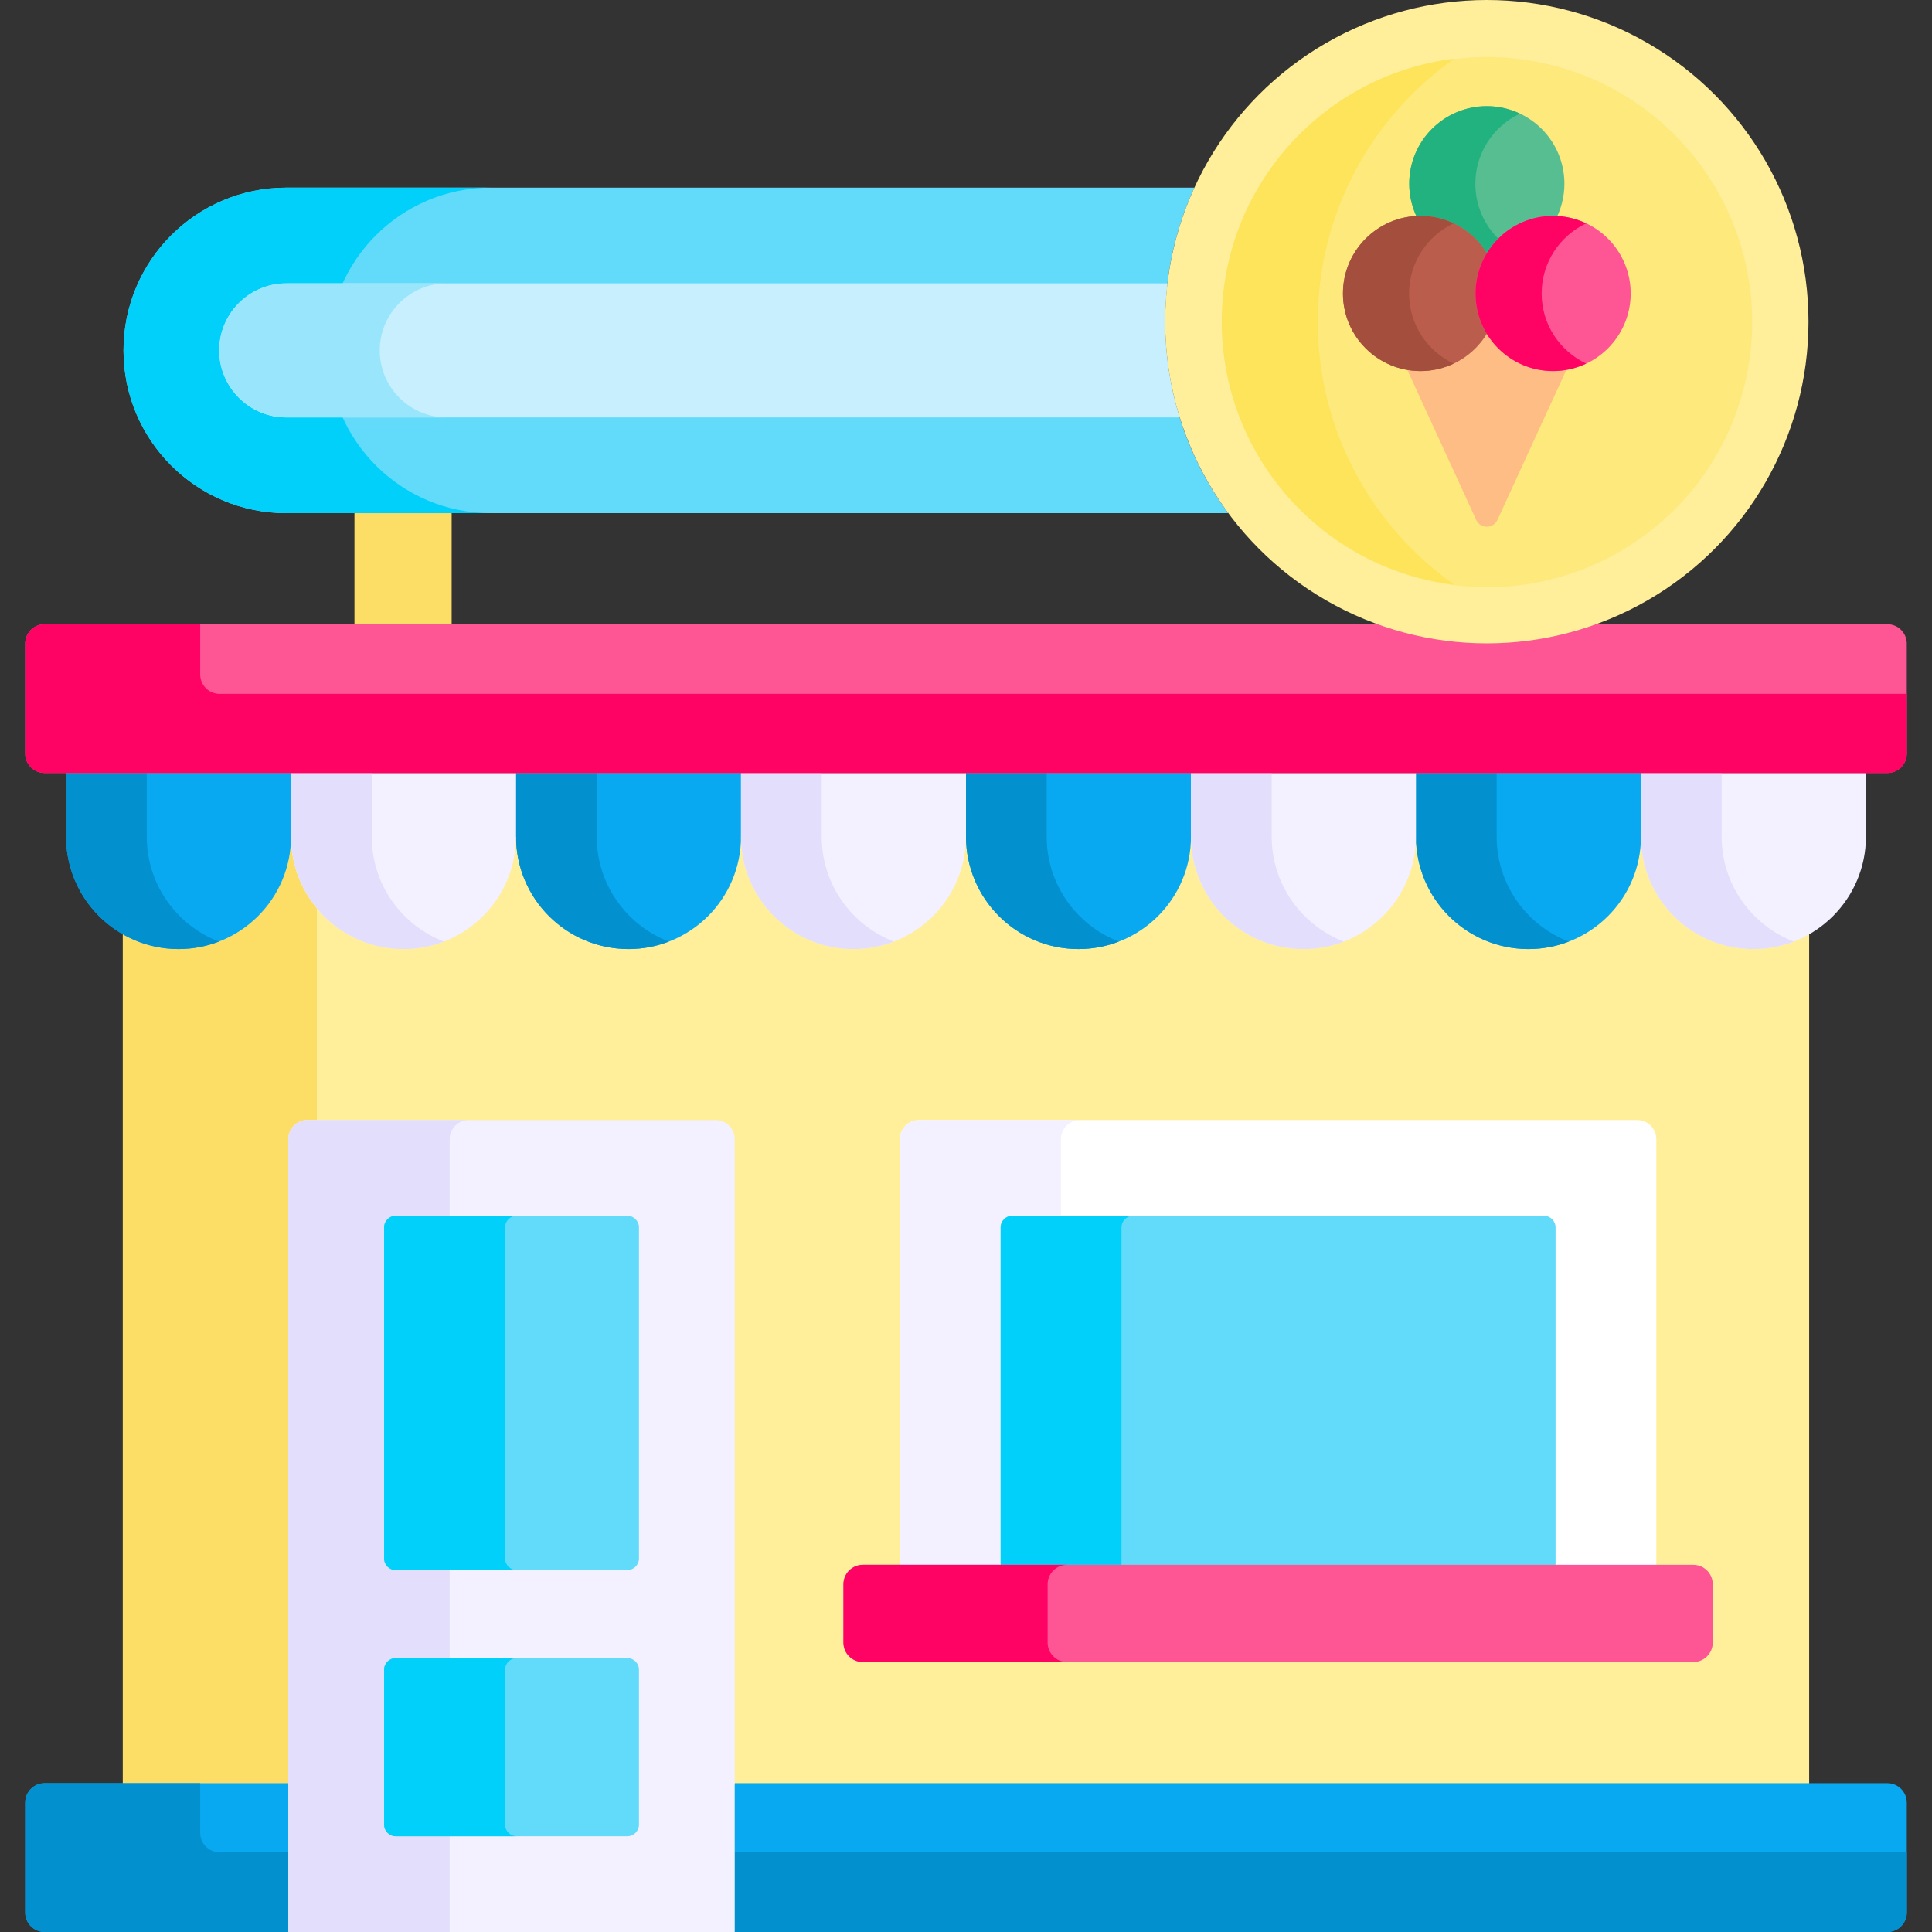 <svg id="Capa_1" enable-background="new 0 0 512 512" height="512" viewBox="0 0 512 512" width="512" xmlns="http://www.w3.org/2000/svg"><rect x="0" y="0" width="512" height="512" fill="#333333" stroke="none"/><g><g><path d="m93.937 135.992h25.755v29.431h-25.755z" fill="#fcdd66"/></g><g><path d="m479.448 473.569v-227.14c-4.321 2.59-9.372 4.083-14.766 4.083-15.887 0-28.812-12.925-28.812-28.812h-2c0 15.887-12.925 28.812-28.812 28.812s-28.812-12.925-28.812-28.812h-2c0 15.887-12.925 28.812-28.812 28.812s-28.812-12.925-28.812-28.812h-2c0 15.887-12.925 28.812-28.812 28.812s-28.812-12.925-28.812-28.812h-2c0 15.887-12.925 28.812-28.812 28.812s-28.812-12.925-28.812-28.812h-2c0 15.887-12.925 28.812-28.812 28.812s-28.812-12.925-28.812-28.812h-2c0 15.887-12.925 28.812-28.812 28.812s-28.812-12.925-28.812-28.812h-2c0 15.887-12.925 28.812-28.812 28.812-5.394 0-10.445-1.493-14.766-4.083v227.14z" fill="#ffee9a"/></g><path d="m76.417 301.848c0-2.776 2.25-5.026 5.026-5.026h2.517v-56.132c-4.266-5.157-6.83-11.773-6.83-18.989 0 16.465-13.347 29.812-29.812 29.812-5.374 0-10.412-1.429-14.766-3.918v224.975h43.865z" fill="#fcdd66"/><g><path d="m494.494 204.854-3.366-1h-470.255l-3.366 1v16.847c0 16.465 13.347 29.812 29.812 29.812 16.464 0 29.812-13.347 29.812-29.812l1-.892v-14.955l-1-1h59.623l-1 1v14.945l1 .902c0 16.465 13.347 29.812 29.812 29.812 16.465 0 29.812-13.347 29.812-29.812l1-.913v-14.934l-1-1h59.622l-1 1v14.877l1 .97c0 16.465 13.347 29.812 29.812 29.812 16.464 0 29.812-13.347 29.812-29.812l1-.935v-14.912l-1-1h59.623l-1 1v14.9l1 .947c0 16.465 13.347 29.812 29.812 29.812s29.812-13.347 29.812-29.812l1-.859v-14.988l-1-1z" fill="#08a9f1"/><g><path d="m38.886 221.701v-16.847h-21.38v16.847c0 16.465 13.347 29.812 29.812 29.812 3.769 0 7.37-.706 10.69-1.982-11.182-4.299-19.122-15.134-19.122-27.83z" fill="#0290cf"/></g><g><path d="m158.133 221.701v-16.847h-21.38v16.847c0 16.465 13.347 29.812 29.812 29.812 3.769 0 7.37-.706 10.69-1.982-11.182-4.299-19.122-15.134-19.122-27.83z" fill="#0290cf"/></g><g><path d="m277.38 221.701v-16.847h-21.38v16.847c0 16.465 13.347 29.812 29.812 29.812 3.769 0 7.37-.706 10.69-1.982-11.183-4.299-19.122-15.134-19.122-27.83z" fill="#0290cf"/></g><g><path d="m396.626 221.701v-16.847h-21.38v16.847c0 16.465 13.347 29.812 29.812 29.812 3.769 0 7.37-.706 10.69-1.982-11.182-4.299-19.122-15.134-19.122-27.83z" fill="#0290cf"/></g><g><g><path d="m77.13 204.854v16.847c0 16.465 13.347 29.812 29.812 29.812 16.464 0 29.812-13.347 29.812-29.812v-16.847z" fill="#f3f0ff"/></g><g><path d="m98.509 221.701v-16.847h-21.379v16.847c0 16.465 13.347 29.812 29.812 29.812 3.769 0 7.37-.706 10.69-1.982-11.183-4.299-19.123-15.134-19.123-27.83z" fill="#e2defb"/></g><g><path d="m196.377 204.854v16.847c0 16.465 13.347 29.812 29.812 29.812 16.464 0 29.812-13.347 29.812-29.812v-16.847z" fill="#f3f0ff"/></g><g><path d="m217.756 221.701v-16.847h-21.38v16.847c0 16.465 13.347 29.812 29.812 29.812 3.769 0 7.37-.706 10.69-1.982-11.182-4.299-19.122-15.134-19.122-27.83z" fill="#e2defb"/></g><g><path d="m315.623 204.854v16.847c0 16.465 13.347 29.812 29.812 29.812 16.464 0 29.812-13.347 29.812-29.812v-16.847z" fill="#f3f0ff"/></g><g><path d="m337.003 221.701v-16.847h-21.38v16.847c0 16.465 13.347 29.812 29.812 29.812 3.769 0 7.37-.706 10.69-1.982-11.182-4.299-19.122-15.134-19.122-27.83z" fill="#e2defb"/></g><g><g><path d="m434.87 204.854v16.847c0 16.465 13.347 29.812 29.812 29.812s29.812-13.347 29.812-29.812v-16.847z" fill="#f3f0ff"/></g></g><g><g><path d="m456.25 221.701v-16.847h-21.38v16.847c0 16.465 13.347 29.812 29.812 29.812 3.769 0 7.37-.706 10.69-1.982-11.182-4.299-19.122-15.134-19.122-27.83z" fill="#e2defb"/></g></g></g></g><g fill="#08a9f1"><path d="m77.417 474.311-1-1.741h-64.587c-2.845 0-5.151 2.306-5.151 5.151v29.129c0 2.845 2.306 5.151 5.151 5.151h64.587l1-1.984z"/><path d="m500.17 472.569h-305.462l-1 1.815v35.748l1 1.868h305.462c2.845 0 5.151-2.306 5.151-5.151v-29.129c0-2.844-2.306-5.151-5.151-5.151z"/></g><g fill="#0290cf"><path d="m76.417 490.881h-18.212c-2.845 0-5.151-2.306-5.151-5.151v-13.161h-41.224c-2.845 0-5.151 2.306-5.151 5.151v29.129c0 2.845 2.306 5.151 5.151 5.151h64.587z"/><path d="m194.708 490.881v21.119h305.462c2.845 0 5.151-2.306 5.151-5.151v-15.968z"/></g><g><g><path d="m438.944 415.699v-113.803c0-2.802-2.272-5.074-5.074-5.074h-190.316c-2.802 0-5.074 2.272-5.074 5.074v113.803z" fill="#fff"/><path d="m281.146 414.699v-112.803c0-2.803 2.272-5.074 5.074-5.074h-42.666c-2.802 0-5.074 2.272-5.074 5.074v112.803z" fill="#f3f0ff"/><path d="m412.238 415.699v-90.415c0-1.707-1.384-3.09-3.091-3.09h-140.871c-1.707 0-3.091 1.384-3.091 3.09v90.415z" fill="#62dbfb"/><path d="m297.207 414.699v-89.415c0-1.707 1.384-3.091 3.091-3.091h-32.022c-1.707 0-3.091 1.384-3.091 3.091v89.415z" fill="#01d0fb"/></g><g><g><path d="m448.748 414.699h-220.073c-2.845 0-5.151 2.306-5.151 5.151v15.453c0 2.845 2.306 5.151 5.151 5.151h220.073c2.845 0 5.151-2.306 5.151-5.151v-15.453c0-2.844-2.306-5.151-5.151-5.151z" fill="#fe5694"/></g></g><g><path d="m277.634 435.303v-15.453c0-2.845 2.306-5.151 5.151-5.151h-54.11c-2.845 0-5.151 2.306-5.151 5.151v15.453c0 2.845 2.306 5.151 5.151 5.151h54.11c-2.845 0-5.151-2.306-5.151-5.151z" fill="#fe0364"/></g></g><g><path d="m194.708 512h-118.291v-210.152c0-2.776 2.25-5.026 5.026-5.026h108.24c2.776 0 5.026 2.25 5.026 5.026v210.152z" fill="#f3f0ff"/></g><path d="m124.191 296.822h-42.749c-2.776 0-5.026 2.25-5.026 5.026v210.152h42.749v-210.152c0-2.776 2.25-5.026 5.026-5.026z" fill="#e2defb"/><g><g><path d="m169.336 413.005v-87.72c0-1.707-1.384-3.091-3.091-3.091h-61.367c-1.707 0-3.091 1.384-3.091 3.091v87.72c0 1.707 1.384 3.091 3.091 3.091h61.367c1.708-.001 3.091-1.385 3.091-3.091z" fill="#62dbfb"/></g><g><path d="m133.852 413.005v-87.72c0-1.707 1.384-3.091 3.091-3.091h-32.064c-1.707 0-3.091 1.384-3.091 3.091v87.72c0 1.707 1.384 3.091 3.091 3.091h32.064c-1.707-.001-3.091-1.384-3.091-3.091z" fill="#01d0fb"/></g><g><path d="m101.788 442.501v41.036c0 1.707 1.384 3.091 3.091 3.091h61.367c1.707 0 3.091-1.384 3.091-3.091v-41.036c0-1.707-1.384-3.091-3.091-3.091h-61.367c-1.707.001-3.091 1.384-3.091 3.091z" fill="#62dbfb"/></g><g><path d="m133.852 483.538v-41.036c0-1.707 1.384-3.091 3.091-3.091h-32.064c-1.707 0-3.091 1.384-3.091 3.091v41.036c0 1.707 1.384 3.091 3.091 3.091h32.064c-1.707-.001-3.091-1.384-3.091-3.091z" fill="#01d0fb"/></g></g><g><path d="m500.17 204.854h-488.34c-2.845 0-5.151-2.306-5.151-5.151v-29.129c0-2.845 2.306-5.151 5.151-5.151h488.34c2.845 0 5.151 2.306 5.151 5.151v29.129c0 2.845-2.306 5.151-5.151 5.151z" fill="#fe5694"/></g><g><path d="m58.205 183.887c-2.845 0-5.151-2.306-5.151-5.151v-13.313h-41.224c-2.845 0-5.151 2.306-5.151 5.151v29.129c0 2.845 2.306 5.151 5.151 5.151h488.34c2.845 0 5.151-2.306 5.151-5.151v-15.815h-447.116z" fill="#fe0364"/></g><g><g><path d="m308.773 85.249c0-12.681 2.79-24.704 7.756-35.52h-240.668c-23.821 0-43.132 19.311-43.132 43.132 0 23.821 19.311 43.132 43.132 43.132h249.661c-10.52-14.179-16.749-31.733-16.749-50.744z" fill="#62dbfb"/></g><g><path d="m86.98 92.86c0-23.821 19.311-43.132 43.132-43.132h-54.25c-23.821 0-43.132 19.311-43.132 43.132 0 23.821 19.311 43.132 43.132 43.132h54.25c-23.821 0-43.132-19.311-43.132-43.132z" fill="#01d0fb"/></g><g><path d="m308.773 85.249c0-3.437.227-6.818.622-10.149h-233.534c-9.793 0-17.76 7.967-17.76 17.76s7.967 17.76 17.76 17.76h236.752c-2.495-8.014-3.84-16.535-3.84-25.371z" fill="#c8effe"/></g><g><path d="m100.637 92.86c0-9.793 7.967-17.76 17.76-17.76h-42.536c-9.793 0-17.76 7.967-17.76 17.76s7.967 17.76 17.76 17.76h42.536c-9.793 0-17.76-7.967-17.76-17.76z" fill="#99e6fc"/></g><g><g><circle cx="394.022" cy="85.249" fill="#ffee9a" r="85.249"/><ellipse cx="394.022" cy="85.249" fill="#fee97d" rx="70.249" ry="70.249" transform="matrix(.23 -.973 .973 .23 220.526 449.144)"/><path d="m385.414 15.546c-34.687 4.26-61.641 33.883-61.641 69.702s26.954 65.443 61.641 69.703c-21.886-15.425-36.185-40.889-36.185-69.702s14.299-54.277 36.185-69.703z" fill="#fee45a"/></g><g><g><path d="m376.459 58.245c7.712 0 14.374 4.504 17.547 11.009.005 0 .01.001.016.001s.011-.001.016-.001c3.173-6.505 9.836-11.009 17.547-11.009.21 0 .413.025.622.031 1.512-2.863 2.377-6.12 2.377-9.583 0-11.356-9.206-20.562-20.562-20.562s-20.562 9.206-20.562 20.562c0 3.463.865 6.72 2.377 9.583.208-.006.412-.031.622-.031z" fill="#57be92"/></g><g><path d="m376.459 57.215c7.451 0 13.956 3.976 17.563 9.91.858-1.412 1.862-2.725 3.023-3.887-3.738-3.717-6.058-8.854-6.058-14.544 0-8.217 4.831-15.287 11.798-18.579-2.662-1.258-5.625-1.982-8.764-1.982-11.356 0-20.562 9.206-20.562 20.562 0 3.066.689 5.964 1.892 8.577.37-.021.734-.057 1.108-.057z" fill="#22b27f"/></g><g><path d="m411.585 97.308c-7.103 0-13.315-3.824-16.733-9.51h-1.66c-3.419 5.685-9.63 9.51-16.733 9.51-1.385 0-2.735-.15-4.039-.425l18.794 40.907c1.103 2.4 4.514 2.4 5.617 0l18.795-40.907c-1.305.275-2.656.425-4.041.425z" fill="#ffbd86"/></g><g><g><circle cx="376.459" cy="77.776" fill="#bb5d4c" r="20.562"/></g><g><path d="m373.425 77.776c0-8.217 4.831-15.287 11.798-18.58-2.662-1.258-5.625-1.982-8.764-1.982-11.356 0-20.562 9.206-20.562 20.562s9.206 20.562 20.562 20.562c3.139 0 6.102-.724 8.764-1.982-6.967-3.293-11.798-10.363-11.798-18.58z" fill="#a44f3e"/></g><g><circle cx="411.585" cy="77.776" fill="#fe5694" r="20.562"/></g><g><path d="m408.551 77.776c0-8.217 4.831-15.287 11.798-18.58-2.662-1.258-5.625-1.982-8.764-1.982-11.356 0-20.562 9.206-20.562 20.562s9.206 20.562 20.562 20.562c3.139 0 6.102-.724 8.764-1.982-6.967-3.293-11.798-10.363-11.798-18.58z" fill="#fe0364"/></g></g></g></g></g></g></svg>